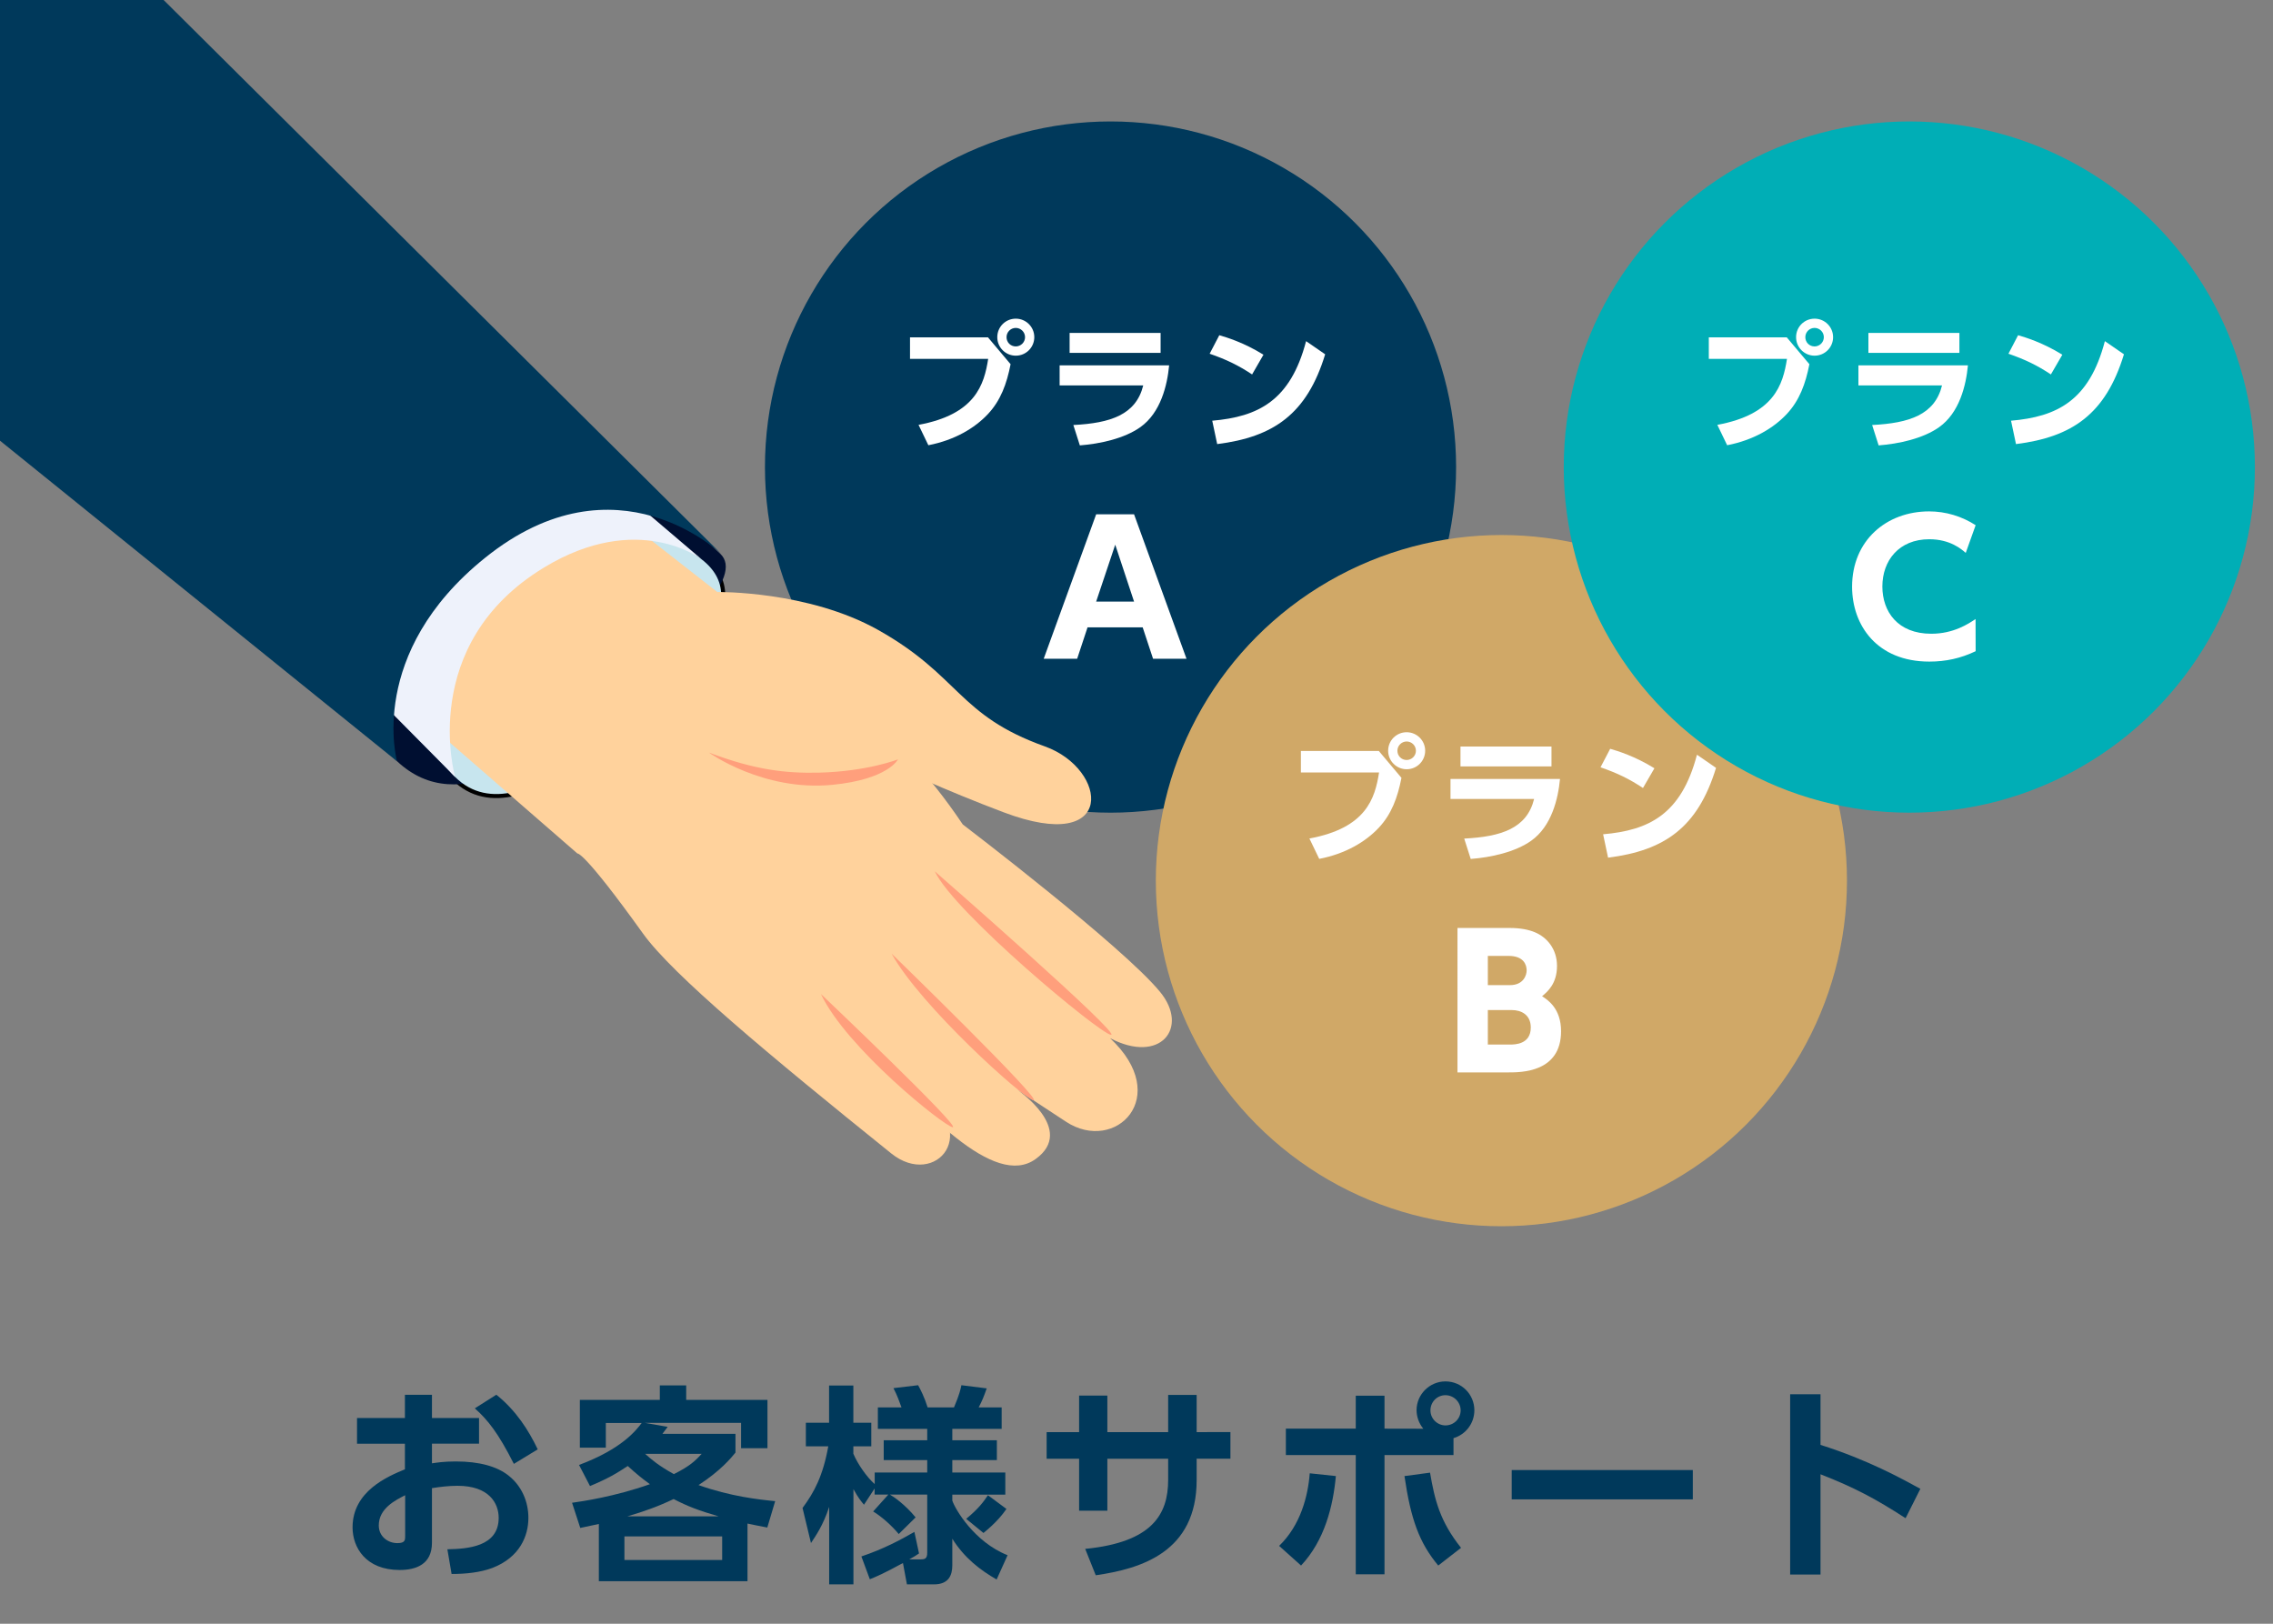 <?xml version="1.0" encoding="utf-8"?>
<!-- Generator: Adobe Illustrator 24.0.1, SVG Export Plug-In . SVG Version: 6.00 Build 0)  -->
<svg version="1.1" id="レイヤー_1" xmlns="http://www.w3.org/2000/svg" xmlns:xlink="http://www.w3.org/1999/xlink" x="0px"
	 y="0px" viewBox="0 0 280 200" style="enable-background:new 0 0 280 200;" xml:space="preserve">
<rect x="0" y="0" width="280" height="200" fill="#808080" stroke="none"/>
<style type="text/css">
	.st0{fill:none;}
	.st1{fill:#00395B;}
	.st2{fill:#FFFFFF;}
	.st3{fill:#D0A867;}
	.st4{fill:#00AEB6;}
	.st5{clip-path:url(#SVGID_2_);}
	.st6{stroke:#000000;stroke-linecap:round;stroke-linejoin:round;stroke-miterlimit:10;}
	.st7{fill:#000F31;}
	.st8{fill:#C7E5EE;}
	.st9{fill:#FFD29C;}
	.st10{fill:#FF9F7C;}
	.st11{fill:#EEF2FB;}
</style>
<g>
	<rect class="st0" width="280" height="160"/>
	<g>
		<g>
			<circle class="st1" cx="136.8" cy="57.53" r="42.57"/>
			<g>
				<path class="st2" d="M121.71,41.56l2.78,3.3c-0.47,2.41-1.22,4.46-2.78,6.13c-1.63,1.74-4.1,3.22-7.35,3.85l-1.21-2.51
					c7-1.29,8.08-4.94,8.58-8.13h-9.63v-2.65h9.61C121.71,41.55,121.71,41.56,121.71,41.56z M127.41,41.53
					c0,1.26-1.02,2.28-2.28,2.28s-2.28-1.02-2.28-2.28c0-1.27,1.02-2.28,2.28-2.28C126.37,39.25,127.41,40.25,127.41,41.53z
					 M123.99,41.53c0,0.64,0.5,1.14,1.14,1.14c0.6,0,1.14-0.49,1.14-1.14s-0.54-1.14-1.14-1.14
					C124.49,40.39,123.99,40.91,123.99,41.53z"/>
				<path class="st2" d="M144.02,45c-0.23,2.46-1.04,5.83-3.54,7.61c-1.98,1.41-4.99,2.06-7.46,2.25l-0.8-2.51
					c4.57-0.23,7.72-1.26,8.61-4.88h-10.3V45H144.02z M142.97,41.01v2.45h-11.21v-2.45H142.97z"/>
				<path class="st2" d="M154.24,46.12c-1.69-1.12-3.15-1.83-5.23-2.55l1.19-2.28c0.92,0.27,3,0.89,5.44,2.4L154.24,46.12z
					 M149.33,51.82c5.63-0.49,9.63-2.43,11.56-9.8l2.35,1.62c-2.24,7.35-6.35,10.19-13.3,11.06L149.33,51.82z"/>
				<path class="st2" d="M133.97,77.27l-1.28,3.87h-4.12l6.46-17.79h4.67l6.46,17.79h-4.12l-1.28-3.87H133.97z M139.7,74.1
					l-2.32-7.01l-2.35,7.01H139.7z"/>
			</g>
		</g>
		<g>
			<circle class="st3" cx="184.95" cy="108.47" r="42.57"/>
			<g>
				<path class="st2" d="M169.86,92.51l2.78,3.3c-0.47,2.41-1.22,4.46-2.78,6.13c-1.63,1.74-4.1,3.22-7.35,3.85l-1.21-2.51
					c7-1.29,8.08-4.94,8.58-8.13h-9.63V92.5h9.61L169.86,92.51L169.86,92.51z M175.56,92.47c0,1.26-1.02,2.28-2.28,2.28
					S171,93.73,171,92.47c0-1.27,1.02-2.28,2.28-2.28C174.52,90.19,175.56,91.2,175.56,92.47z M172.14,92.47
					c0,0.64,0.5,1.14,1.14,1.14c0.6,0,1.14-0.49,1.14-1.14s-0.54-1.14-1.14-1.14C172.65,91.33,172.14,91.85,172.14,92.47z"/>
				<path class="st2" d="M192.17,95.94c-0.23,2.46-1.04,5.83-3.54,7.61c-1.98,1.41-4.99,2.06-7.46,2.25l-0.8-2.51
					c4.57-0.23,7.72-1.26,8.61-4.88h-10.3v-2.46h13.49V95.94z M191.12,91.95v2.45h-11.21v-2.45H191.12z"/>
				<path class="st2" d="M202.39,97.06c-1.69-1.12-3.15-1.83-5.23-2.55l1.19-2.28c0.92,0.27,3,0.89,5.45,2.4L202.39,97.06z
					 M197.48,102.76c5.63-0.49,9.63-2.43,11.56-9.8l2.35,1.62c-2.25,7.35-6.35,10.19-13.3,11.06L197.48,102.76z"/>
				<path class="st2" d="M185.98,114.3c1.33,0,2.34,0.22,3.05,0.51c1.53,0.62,2.77,2.08,2.77,4.16c0,2.19-1.15,3.16-1.84,3.74
					c0.73,0.46,2.34,1.53,2.34,4.31c0,5.07-4.91,5.07-6.5,5.07h-6.26V114.3H185.98z M183.28,117.73v3.61H186
					c1.7,0,2.06-1.26,2.06-1.81c0-0.64-0.31-1.79-2.23-1.79h-2.55V117.73z M183.28,124.41v4.25H186c0.57,0,2.57,0,2.57-2.1
					c0-1.57-1.17-2.15-2.35-2.15H183.28z"/>
			</g>
		</g>
		<g>
			<circle class="st4" cx="235.2" cy="57.53" r="42.57"/>
			<g>
				<path class="st2" d="M220.11,41.56l2.78,3.3c-0.47,2.41-1.22,4.46-2.78,6.13c-1.63,1.74-4.1,3.22-7.35,3.85l-1.21-2.51
					c7-1.29,8.08-4.94,8.58-8.13h-9.63v-2.65h9.61L220.11,41.56L220.11,41.56z M225.81,41.53c0,1.26-1.02,2.28-2.28,2.28
					s-2.28-1.02-2.28-2.28c0-1.27,1.02-2.28,2.28-2.28C224.77,39.25,225.81,40.25,225.81,41.53z M222.39,41.53
					c0,0.64,0.5,1.14,1.14,1.14c0.6,0,1.14-0.49,1.14-1.14s-0.54-1.14-1.14-1.14C222.89,40.39,222.39,40.91,222.39,41.53z"/>
				<path class="st2" d="M242.42,45c-0.23,2.46-1.04,5.83-3.54,7.61c-1.98,1.41-4.99,2.06-7.46,2.25l-0.8-2.51
					c4.57-0.23,7.72-1.26,8.61-4.88h-10.3V45H242.42z M241.37,41.01v2.45h-11.21v-2.45H241.37z"/>
				<path class="st2" d="M252.64,46.12c-1.69-1.12-3.15-1.83-5.23-2.55l1.19-2.28c0.92,0.27,3,0.89,5.45,2.4L252.64,46.12z
					 M247.73,51.82c5.63-0.49,9.63-2.43,11.56-9.8l2.35,1.62c-2.25,7.35-6.35,10.19-13.3,11.06L247.73,51.82z"/>
				<path class="st2" d="M243.37,80.21c-1.84,0.88-3.67,1.28-5.71,1.28c-6.42,0-9.51-4.45-9.51-9.23c0-5.66,4.2-9.27,9.49-9.27
					c2.04,0,4.03,0.6,5.73,1.7l-1.22,3.41c-0.51-0.44-1.9-1.68-4.49-1.68c-3.74,0-5.78,2.63-5.78,5.82c0,3.1,1.9,5.82,6.02,5.82
					c2.77,0,4.6-1.24,5.46-1.81L243.37,80.21L243.37,80.21z"/>
			</g>
		</g>
	</g>
	<g>
		<g>
			<g>
				<defs>
					<rect id="SVGID_1_" width="280" height="160"/>
				</defs>
				<clipPath id="SVGID_2_">
					<use xlink:href="#SVGID_1_"  style="overflow:visible;"/>
				</clipPath>
				<g class="st5">
					<path class="st6" d="M80.23,84.76c0,0-15.75,19.33-24.18,10.93c-8.97-8.94-2.78-24.44,6.44-28.08s18.18-3.15,23.91,1.26
						C93.88,74.61,81.92,83.54,80.23,84.76z"/>
					<path class="st6" d="M37.51,76.97l18.55,18.72c0,0-4.67-16.31,10.96-25.79c11.6-7.04,19.39-1.03,19.39-1.03L63.08,49.02
						L37.51,76.97z"/>
					<path class="st7" d="M59.76,68.7c15.77-13.63,21.44-7.47,28.95-0.51c3.05,2.83-4.38,9.78-13.07,17.3s-18.97,15.52-26.72,8.28
						C40.55,85.95,51.06,76.22,59.76,68.7z"/>
					<path class="st8" d="M80.23,84.76c0,0-15.75,19.33-24.18,10.93c-8.97-8.94-2.78-24.44,6.44-28.08s18.18-3.15,23.91,1.26
						C93.88,74.61,81.92,83.54,80.23,84.76z"/>
					<g>
						<path class="st9" d="M75.58,96.17c18.27,2.26,23.58-7.3,23.58-7.3s10.02,5.73,24.49,11.19c14.04,5.3,12.81-5.35,5.07-8.12
							c-10.76-3.84-10.42-8.67-20.57-14.36c-8.61-4.83-19.79-4.66-19.79-4.66l-35.02-27.4L23.5,63.72l47.63,41.41
							c0,0,0.7-0.43,8.08,9.86c3.64,5.07,15.44,14.9,30.59,27.09c5.41,4.35,11.61-2.56,2.89-8.47s-17.21-17.75-17.21-17.75
							L75.58,96.17z"/>
						<path class="st9" d="M118.6,101.55c0,0,19.67,14.98,24.3,20.62c3.65,4.44,0.02,8.95-6.16,5.7c7.76,7.24,0.63,14.28-5.43,10.29
							c-6.06-3.98-6.06-3.98-6.06-3.98s7.39,4.95,2.31,8.59c-5.07,3.64-13.79-5.82-21.44-14.26c-7.64-8.43-39.4-37.53-39.4-37.53
							l17.04-8.38C83.78,82.6,101.67,76.28,118.6,101.55z"/>
						<path class="st10" d="M115.15,107.32c0,0,23.32,20.37,21.69,20.14C135.38,127.25,117.56,112.42,115.15,107.32z"/>
						<path class="st10" d="M101.13,122.44c0,0,17.45,16.57,16.22,16.4C116.25,138.69,104.24,129.06,101.13,122.44z"/>
						<path class="st10" d="M109.83,117.46c0,0,18.79,18.25,17.47,18.06C126.11,135.35,113.38,123.9,109.83,117.46z"/>
						<path class="st10" d="M87.34,92.7c0,0,6.65,4.8,15.18,3.97c6.9-0.67,8.1-3.14,8.1-3.14s-3.74,1.49-9.76,1.64
							C96.71,95.26,93,94.83,87.34,92.7z"/>
					</g>
					<path class="st11" d="M37.51,76.97l18.55,18.72c0,0-4.67-16.31,10.96-25.79c11.6-7.04,19.39-1.03,19.39-1.03L63.08,49.02
						L37.51,76.97z"/>
					<path class="st1" d="M-39.3,22.55l88.21,71.22c0,0-3.78-13.3,10.84-25.06c16.24-13.07,29.16-0.42,29.16-0.42L-3-23L-39.3,22.55
						z"/>
				</g>
			</g>
		</g>
	</g>
</g>
<g>
	<g>
		<path class="st1" d="M59.01,174.65v3.17h-5.8v2.42c0.57-0.08,1.46-0.23,2.94-0.23c2.91,0,5.07,0.62,6.47,1.72
			c1.66,1.3,2.47,3.25,2.47,5.23c0,2.24-1.07,4.86-4.42,6.16c-1.51,0.57-3.3,0.75-5.04,0.75l-0.52-3.04
			c2.44-0.05,6.32-0.29,6.32-3.87c0-1.82-1.2-3.95-5.07-3.95c-1.04,0-2.18,0.13-3.15,0.29v6.73c0,2.63-1.92,3.35-3.98,3.35
			c-4.16,0-5.8-2.76-5.8-5.25c0-4.45,4.32-6.27,6.45-7.15v-3.15h-5.9v-3.17h5.9v-2.86h3.33v2.86h5.8V174.65z M49.91,184.17
			c-1.17,0.6-3.25,1.61-3.25,3.72c0,1.38,1.14,2.18,2.29,2.18c0.96,0,0.96-0.39,0.96-0.86V184.17z M61.14,171.79
			c2.44,1.95,3.98,4.39,5.1,6.73l-2.94,1.79c-1.92-3.8-3.22-5.43-4.81-6.84L61.14,171.79z"/>
		<path class="st1" d="M94.52,188.15c-1.46-0.29-1.79-0.34-2.44-0.49v7.1H73.77v-7.05c-0.65,0.13-1.77,0.39-2.29,0.49l-1.01-3.1
			c1.27-0.18,5.23-0.75,9.59-2.29c-0.96-0.7-1.59-1.2-2.73-2.24c-1.33,0.88-2.39,1.53-4.65,2.47l-1.35-2.6
			c5.3-1.98,7.02-4.26,7.72-5.17h-4.42v3.04h-3.2v-5.88h9.85v-1.79h3.25v1.79h10.01v5.95h-3.25v-3.12H79.44l2.81,0.49
			c-0.16,0.23-0.52,0.7-0.65,0.86h9v2.31c-0.57,0.7-1.87,2.26-4.55,4c3.93,1.4,7.46,1.79,9.44,1.98L94.52,188.15z M88.96,189.24
			H76.92v2.91h12.04V189.24z M88.52,186.77c-2.42-0.7-3.85-1.25-5.54-2.13c-1.9,0.91-3.64,1.53-5.69,2.13H88.52z M79.47,179.07
			c0.75,0.68,1.66,1.46,3.54,2.5c2.03-1.01,2.68-1.69,3.43-2.5H79.47z"/>
		<path class="st1" d="M107.76,183.31l-1.33,2.03c-0.36-0.44-0.65-0.75-1.3-1.92v11.73h-2.99v-9.54c-0.75,2.29-1.64,3.54-2.24,4.45
			l-1.04-4.32c1.43-1.92,2.52-3.95,3.17-7.59h-2.76v-2.91h2.86v-4.58h2.99v4.58h2.21v2.91h-2.21v0.91c0.52,1.25,1.66,2.89,2.63,3.74
			v-1.43h6.47v-1.53h-5.36v-2.44h5.36V176h-6.08v-2.65h2.91c-0.26-0.73-0.55-1.53-0.99-2.37l3.04-0.36
			c0.29,0.52,0.78,1.48,1.17,2.73h3.25c0.68-1.61,0.81-2.24,0.91-2.73l3.12,0.39c-0.34,0.96-0.55,1.51-0.99,2.34h2.83V176h-6.08v1.4
			h5.49v2.44h-5.49v1.53h6.53v2.73h-6.53v0.73c0.34,1.04,2.7,5.1,6.81,6.73l-1.35,2.99c-2.03-1.17-3.95-2.63-5.46-5.02v3.28
			c0,1.27-0.49,2.34-2.26,2.34h-3.33l-0.49-2.63c-2.37,1.3-3.38,1.72-4.08,2l-1.04-2.81c2.7-0.91,4.71-1.98,6.53-3.02l0.57,2.65
			c-0.34,0.23-0.62,0.42-1.2,0.73h1.38c0.55,0,0.83-0.08,0.83-0.83v-7.15h-4.6c0.42,0.23,1.85,1.2,3.17,2.81l-2.08,2.05
			c-0.81-0.99-2.11-2.16-3.15-2.78l1.87-2.08h-1.69v-0.78H107.76z M123.98,185.86c-0.42,0.6-1.2,1.64-2.83,2.96l-2.13-1.74
			c1.48-1.22,2.11-2.05,2.68-2.91L123.98,185.86z"/>
		<path class="st1" d="M151.57,176.39v3.28h-4.16v2.63c0,8.84-6.79,10.92-12.43,11.73l-1.3-3.25c8.24-0.81,10.22-4.24,10.22-8.5
			v-2.6h-7.49v6.4h-3.48v-6.4h-4v-3.28h4v-4.5h3.48v4.5h7.49v-4.58h3.51v4.58L151.57,176.39L151.57,176.39z"/>
		<path class="st1" d="M157.57,190.41c2.65-2.55,3.56-6.16,3.77-8.94l3.22,0.34c-0.34,3.69-1.38,7.93-4.29,11.02L157.57,190.41z
			 M175.33,175.98c-0.57-0.7-0.83-1.53-0.83-2.29c0-1.92,1.59-3.54,3.56-3.54c1.98,0,3.56,1.59,3.56,3.56
			c0,1.61-1.07,2.99-2.57,3.43v2.08h-8.5v14.69h-3.54v-14.69h-8.61v-3.25h8.61v-4.06h3.54v4.06L175.33,175.98L175.33,175.98z
			 M176.16,181.39c0.57,3.33,1.2,5.98,3.82,9.26l-2.81,2.18c-2.34-2.81-3.38-5.69-4.16-11.02L176.16,181.39z M176.21,173.72
			c0,1.04,0.86,1.85,1.85,1.85c1.04,0,1.87-0.83,1.87-1.85c0-1.04-0.86-1.87-1.87-1.87C177.07,171.84,176.21,172.65,176.21,173.72z"
			/>
		<path class="st1" d="M208.53,181.07v3.61h-22.31v-3.61H208.53z"/>
		<path class="st1" d="M234.74,187c-3.74-2.42-6.29-3.77-10.48-5.41v12.35h-3.74v-22.21h3.74v6.24c5.85,1.85,10.01,4.16,12.3,5.41
			L234.74,187z"/>
	</g>
</g>
</svg>
